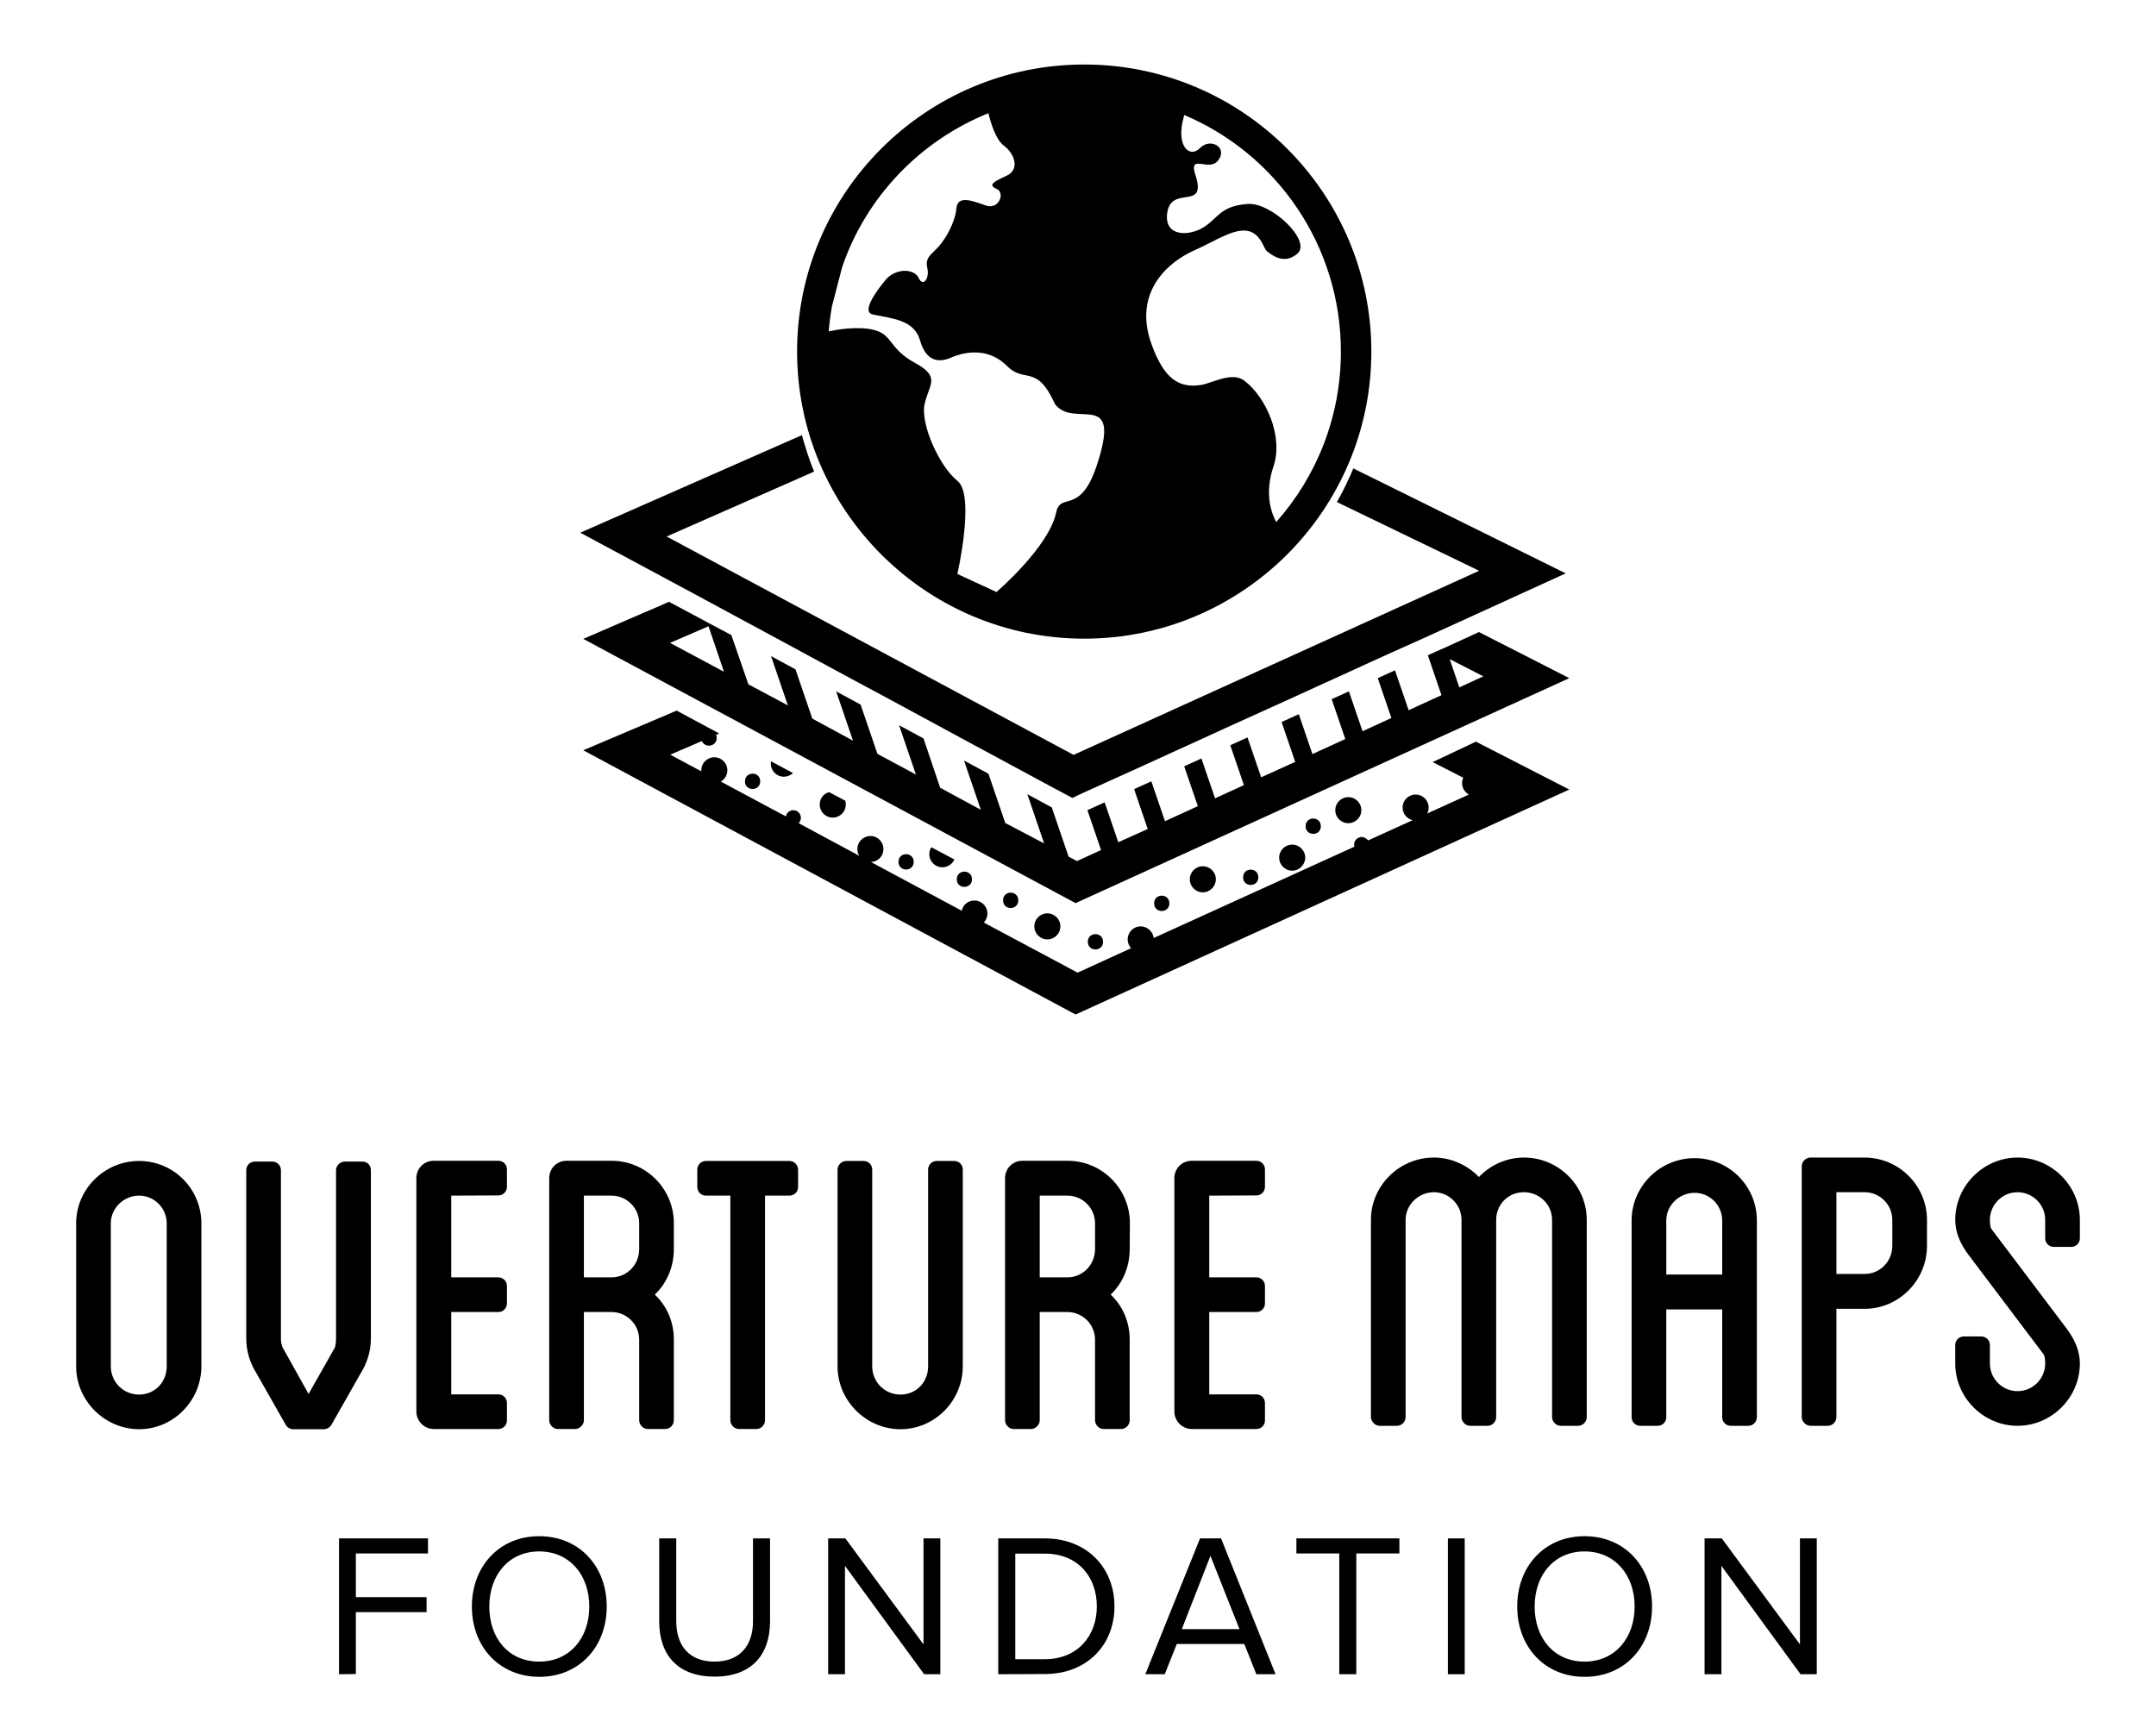 <?xml version="1.0" encoding="utf-8"?>
<!-- Generator: Adobe Illustrator 28.1.0, SVG Export Plug-In . SVG Version: 6.00 Build 0)  -->
<svg version="1.1" id="Ebene_1" xmlns="http://www.w3.org/2000/svg" xmlns:xlink="http://www.w3.org/1999/xlink" x="0px" y="0px"
	 viewBox="0 0 1076 865.7" style="enable-background:new 0 0 1076 865.7;" xml:space="preserve">
<style type="text/css">
	.st0{fill-rule:evenodd;clip-rule:evenodd;}
</style>
<g id="a">
</g>
<path class="st0" d="M591,57.4c46,19.4,78.2,65,78.2,118.1c0,32.7-12.2,62.5-32.3,85.1c-2.6-4.9-5.8-14.5-1.4-27.6
	c5.2-15.3-3.8-34.9-14.5-43c-6.1-4.6-15.7,1.1-21.3,2.1c-11.7,2-18.9-3.6-24.9-20c-10-27.1,9.6-42,21-47c11.3-5,21.9-12.7,29.1-9.1
	c4.8,2.4,5.8,8.1,7.4,9.4c4.6,3.8,9.8,5.8,15.2,1.2c7.3-6.2-12.9-25.8-25-24.8c-13.7,1.1-14.6,7.2-21.9,11.7
	c-7.3,4.5-19.6,4.7-18.1-7c1.8-14.3,19.2-1.4,14.5-17.9c-4.7-13.2,6.4-2.1,11.1-8.7c4.7-6.6-4.2-11.1-9.1-6.1
	c-4.9,5.1-11.2,0-9-12.1C590.6,59,590.8,58.3,591,57.4L591,57.4L591,57.4z M493.3,56.5c1,4.3,3.6,13.2,7.7,16.2
	c5.4,4,8.1,11.9,1.4,15c-6.8,3.1-9.4,4.7-5,6.6c4.4,1.9,1.1,10.5-5.3,8.3c-6.4-2.2-14.2-5.5-14.8,1.4s-5.2,15-8.8,19
	c-3.5,4-7,5.4-5.7,10.8c1.2,5.4-2.2,9.6-4.3,5c-2.1-4.6-10.5-5.1-15.8,0.1c0,0-14.7,16.6-7,18.1c9.5,2,20.6,2.6,23.5,13
	c1.9,6.8,6.3,12.4,15.2,8.6c8.8-3.8,19.7-4.5,28.3,4.2s14.7-1.4,23.8,18.9c9.6,12.8,34-8.5,20.7,31.1c-8.3,24.6-17.9,12.5-20.1,23
	c-3.6,17.3-29.8,39.7-29.8,39.7l-19.5-9c0,0,9-39.4,0-46.5c-9-7.2-18.7-28.6-16.3-38.6c2.4-10,8-13.3-5.1-20.4
	c-13.1-7.2-10.7-14.1-20.6-16.4c-8-1.9-18.5,0-22.2,0.8c0.3-4.2,0.9-8.4,1.6-12.5l5.1-19.6C432.2,98.4,459.1,70.3,493.3,56.5
	L493.3,56.5L493.3,56.5z M541.1,32.2c-79.1,0-143.3,64.3-143.3,143.3s64.3,143.3,143.3,143.3s143.3-64.3,143.3-143.3
	S620.2,32.2,541.1,32.2L541.1,32.2z"/>
<path d="M736.6,370.2l46.6,23.9L536.8,506.4L291.1,374.5l46.6-19.8l21.2,11.4l-1.5,0.7c0.2,0.5,0.3,1,0.3,1.6c0,2.1-1.7,3.8-3.8,3.8
	c-1.7,0-3-0.9-3.6-2.3l-15.8,6.8l15.5,8.3v-0.5c0-3.6,2.9-6.5,6.5-6.5s6.5,2.9,6.5,6.5c0,2.4-1.3,4.6-3.3,5.6l32.5,17.4
	c0.3-1.7,1.9-3.1,3.7-3.1c2.1,0,3.8,1.7,3.8,3.8c0,1-0.4,2-1.1,2.7l30.3,16.3c-0.7-1-1-2.2-1-3.4c0-3.6,2.9-6.5,6.5-6.5
	s6.5,2.9,6.5,6.5s-2.7,6.3-6.2,6.5l45.3,24.3c0.6-3,3.1-5.1,6.3-5.1c3.6,0,6.5,2.9,6.5,6.5c0,1.7-0.7,3.3-1.8,4.5l46.8,25l26.7-12.2
	c-1.1-1.2-1.7-2.7-1.7-4.4c0-3.6,2.9-6.5,6.5-6.5c3.3,0,6.1,2.6,6.5,5.8l100.2-45.6c-0.1-0.3-0.2-0.7-0.2-1c0-2.1,1.7-3.8,3.8-3.8
	c1.3,0,2.5,0.8,3.2,1.7l22.2-10.1c-2.8-0.7-5-3.2-5-6.3c0-3.6,2.9-6.5,6.5-6.5s6.5,2.9,6.5,6.5c0,1.1-0.2,2.1-0.8,3l20.9-9.5
	c-2-1.1-3.4-3.2-3.4-5.7c0-1,0.2-1.9,0.6-2.7l-15.3-7.8L736.6,370.2L736.6,370.2z M606.8,438.9c0-3.6-2.9-6.5-6.5-6.5
	s-6.5,2.9-6.5,6.5s2.9,6.5,6.5,6.5S606.8,442.4,606.8,438.9 M651.4,428.1c0-3.6-2.9-6.5-6.5-6.5s-6.5,2.9-6.5,6.5s2.9,6.5,6.5,6.5
	S651.4,431.6,651.4,428.1 M679.4,404.4c0-3.6-2.9-6.5-6.5-6.5s-6.5,2.9-6.5,6.5s2.9,6.5,6.5,6.5S679.4,408,679.4,404.4 M529.2,462.4
	c0-3.6-2.9-6.5-6.5-6.5s-6.5,2.9-6.5,6.5s2.9,6.5,6.5,6.5S529.2,466,529.2,462.4 M391.2,387.7c1.7,0,3.4-0.7,4.6-1.8l-11-5.9
	c-0.1,0.4-0.1,0.8-0.1,1.2C384.7,384.8,387.6,387.7,391.2,387.7L391.2,387.7L391.2,387.7z M470.3,432.9c2.7,0,5-1.6,6-3.9l-11.5-6.1
	c-0.7,1-1,2.2-1,3.5C463.8,430,466.7,432.9,470.3,432.9L470.3,432.9L470.3,432.9z M409.1,401.6c0,3.6,2.9,6.5,6.5,6.5
	s6.5-2.9,6.5-6.5c0-0.7-0.1-1.2-0.2-1.9l-8.1-4.3C411,396.1,409.1,398.6,409.1,401.6L409.1,401.6L409.1,401.6z M783.2,338.5
	L536.8,450.8L291.1,318.9l42.8-18.5l18.9,10.1l2.2,1.2l10,5.3l8.5,24.6l19.7,10.5l-8.4-24.6l12.2,6.6l8.4,24.6l20.3,11l-8.4-24.6
	l12.2,6.6l8.4,24.6l19.2,10.3l-8.4-24.6l12.2,6.6l8.3,24.6l20.3,11l-8.4-24.6l12.2,6.6l8.4,24.6l19.4,10.2l-8.4-24.6l12.2,6.6
	l8.4,24.6l4.2,2.2l12-5.5l-6.8-19.9l8.6-3.9l6.8,19.9l14.7-6.6l-6.8-19.9l8.6-3.9l6.8,19.9l16.4-7.5l-6.8-19.9l8.6-3.9l6.8,19.9
	l14.4-6.6l-6.8-19.9l8.6-3.9l6.8,19.9l17-7.7l-6.8-19.9l8.6-3.9l6.8,19.9l16.4-7.5l-6.8-19.9l8.6-3.9l6.8,19.9l14.4-6.6l-6.8-19.9
	l8.6-3.9l6.8,19.9l16.4-7.5l-6.8-19.9l3.7-1.7l5-2.2l16.8-7.7L783.2,338.5L783.2,338.5z M334.4,320.9l26.9,14.4l-7.7-22.7
	L334.4,320.9z M728.3,343.1l12-5.5l-16.8-8.6L728.3,343.1L728.3,343.1z M583.6,450.9c0-5.1-7.6-5.1-7.6,0S583.6,456,583.6,450.9
	 M550.5,470.1c0-5.1-7.6-5.1-7.6,0S550.5,475.2,550.5,470.1 M456,430.2c0-5.1-7.6-5.1-7.6,0S456,435.3,456,430.2 M485.1,438.9
	c0-5.1-7.6-5.1-7.6,0S485.1,443.9,485.1,438.9 M379.4,390c0-5.1-7.6-5.1-7.6,0S379.4,395.1,379.4,390 M628,437.9
	c0-5.1-7.6-5.1-7.6,0S628,443,628,437.9 M659.2,412.4c0-5.1-7.6-5.1-7.6,0S659.2,417.5,659.2,412.4 M508.2,449.4
	c0-5.1-7.6-5.1-7.6,0S508.2,454.5,508.2,449.4 M675.4,233.8c-0.5,1.3-1.1,2.5-1.6,3.8c-0.2,0.4-0.4,0.8-0.6,1.2c-1.8,4-3.8,8-6,11.8
	l0,0l71,34.3l-202.4,91.9l-203.1-109l73.6-32.4c0-0.1-0.1-0.2-0.1-0.3c-0.7-1.7-1.4-3.4-2-5.2c-0.3-0.9-0.6-1.7-0.9-2.6
	c-0.3-0.8-0.6-1.6-0.8-2.5c-0.8-2.5-1.6-5-2.3-7.6v0l-110.6,48.7l55.7,29.9l21.1,11.4l14.1,7.6l12.2,6.6l20.3,11l12.2,6.6l19.2,10.3
	l12.2,6.6l20.3,11l12.2,6.6l19.5,10.5l12.2,6.6l14.4,7.7l4.6-2.2l8.6-3.9l14.6-6.6l8.6-3.9l16.4-7.5l8.6-3.9l14.4-6.6l8.6-3.9
	l17-7.7l8.6-3.9l16.4-7.5l8.6-3.9l14.4-6.6l8.6-3.9l12.5-5.6l4-1.8l8.6-3.9l9.2-4.2l53.9-24.6L675.4,233.8L675.4,233.8z"/>
<path d="M100.5,610.6V682c0,17.3-14.1,31.4-31.1,31.4S38,699.3,38,682v-71.4c0-17,14.1-31.1,31.4-31.1S100.5,593.5,100.5,610.6z
	 M83.2,610.6c0-7.6-6.2-13.8-13.8-13.8s-14.1,6.2-14.1,13.8V682c0,7.8,6.2,14.1,14.1,14.1s13.8-6.2,13.8-14.1V610.6z"/>
<path d="M185.1,584.1v84.1c0,6.2-1.9,12.2-5.1,17.3l-14.6,25.7c-0.8,1.3-2.2,2.2-3.8,2.2h-15.2c-1.6,0-3-0.8-3.8-2.2L128,685.5
	c-3.2-5.1-5.1-11.1-5.1-17.3v-84.1c0-2.4,1.9-4.3,4.3-4.3h8.7c2.4,0,4.3,1.9,4.3,4.3v84.1c0,1.6,0.3,3,0.8,4.3l13,23.3l13.2-23.3
	c0.3-1.3,0.5-2.7,0.5-4.3v-84.1c0-2.4,2.2-4.3,4.3-4.3h8.7C183.2,579.7,185.1,581.6,185.1,584.1L185.1,584.1z"/>
<path d="M225.2,596.8v40.8h23.5c2.4,0,4.3,1.9,4.3,4.3v8.7c0,2.4-1.9,4.3-4.3,4.3h-23.5V696h23.5c2.4,0,4.3,1.9,4.3,4.3v8.7
	c0,2.4-1.9,4.3-4.3,4.3h-32.2c-4.9,0-8.7-4.1-8.7-8.7V588.1c0-4.9,3.8-8.7,8.7-8.7h32.2c2.4,0,4.3,1.9,4.3,4.3v8.7
	c0,2.4-1.9,4.3-4.3,4.3L225.2,596.8L225.2,596.8z"/>
<path d="M336.3,623.5c0,8.9-3.5,17-9.5,22.7c6,5.7,9.5,13.5,9.5,22.5V709c0,2.2-1.9,4.3-4.3,4.3h-8.7c-2.4,0-4.3-2.2-4.3-4.3v-40.3
	c0-7.6-6.2-13.8-13.8-13.8h-13.8V709c0,2.2-2.2,4.3-4.3,4.3h-8.7c-2.4,0-4.3-2.2-4.3-4.3V588.1c0-4.9,3.8-8.7,8.7-8.7h22.4
	c17.3,0,31.1,14.1,31.1,31.1L336.3,623.5L336.3,623.5z M319,610.6c0-7.6-6.2-13.8-13.8-13.8h-13.8v40.8h13.8
	c7.6,0,13.8-6.2,13.8-14.1V610.6L319,610.6z"/>
<path d="M398.3,583.8v8.7c0,2.4-1.9,4.3-4.3,4.3h-12.2V709c0,2.2-1.9,4.3-4.3,4.3h-8.7c-2.4,0-4.3-2.2-4.3-4.3V596.8h-12.2
	c-2.4,0-4.3-1.9-4.3-4.3v-8.7c0-2.4,1.9-4.3,4.3-4.3h41.6C396.3,579.5,398.2,581.3,398.3,583.8L398.3,583.8z"/>
<path d="M480.5,583.8V682c0,17.3-14.1,31.4-31.1,31.4S418,699.3,418,682v-98.2c0-2.4,2.2-4.3,4.3-4.3h8.7c2.4,0,4.3,1.9,4.3,4.3V682
	c0,7.8,6.2,14.1,14.1,14.1s13.8-6.2,13.8-14.1v-98.2c0-2.4,1.9-4.3,4.3-4.3h8.7C478.6,579.5,480.5,581.3,480.5,583.8L480.5,583.8z"
	/>
<path d="M563.8,623.5c0,8.9-3.5,17-9.5,22.7c6,5.7,9.5,13.5,9.5,22.5V709c0,2.2-1.9,4.3-4.3,4.3h-8.7c-2.4,0-4.3-2.2-4.3-4.3v-40.3
	c0-7.6-6.2-13.8-13.8-13.8h-13.8V709c0,2.2-2.2,4.3-4.3,4.3h-8.7c-2.4,0-4.3-2.2-4.3-4.3V588.1c0-4.9,3.8-8.7,8.7-8.7h22.5
	c17.3,0,31.1,14.1,31.1,31.1L563.8,623.5L563.8,623.5z M546.5,610.6c0-7.6-6.2-13.8-13.8-13.8h-13.8v40.8h13.8
	c7.6,0,13.8-6.2,13.8-14.1V610.6L546.5,610.6z"/>
<path d="M603.5,596.8v40.8h23.5c2.4,0,4.3,1.9,4.3,4.3v8.7c0,2.4-1.9,4.3-4.3,4.3h-23.5V696h23.5c2.4,0,4.3,1.9,4.3,4.3v8.7
	c0,2.4-1.9,4.3-4.3,4.3h-32.2c-4.9,0-8.7-4.1-8.7-8.7V588.1c0-4.9,3.8-8.7,8.7-8.7h32.2c2.4,0,4.3,1.9,4.3,4.3v8.7
	c0,2.4-1.9,4.3-4.3,4.3L603.5,596.8L603.5,596.8z"/>
<path d="M791.9,608.9v98.5c0,2.2-1.9,4.3-4.3,4.3h-8.7c-2.4,0-4.3-2.2-4.3-4.3v-98.5c0-7.6-6.2-13.8-14.1-13.8s-13.8,6.2-13.8,13.8
	v98.5c0,2.2-1.9,4.3-4.3,4.3h-8.7c-2.4,0-4.3-2.2-4.3-4.3v-98.5c0-7.6-6.2-13.8-13.8-13.8s-14.1,6.2-14.1,13.8v98.5
	c0,2.2-1.9,4.3-4.3,4.3h-8.7c-2.2,0-4.3-2.2-4.3-4.3v-98.5c0-17,14.1-31.1,31.4-31.1c8.7,0,16.8,3.8,22.5,9.7
	c5.7-6,13.8-9.7,22.5-9.7C777.8,577.8,791.9,591.8,791.9,608.9L791.9,608.9z"/>
<path d="M876.8,609.2v98.2c0,2.4-1.9,4.3-4.3,4.3h-8.7c-2.4,0-4.3-1.9-4.3-4.3v-53.8h-27.9v53.8c0,2.4-1.9,4.3-4.3,4.3h-8.7
	c-2.4,0-4.3-1.9-4.3-4.3v-98.2c0-17,14.1-31.1,31.4-31.1S876.8,592.1,876.8,609.2L876.8,609.2z M859.5,609.2
	c0-7.6-6.2-13.8-13.8-13.8s-14.1,6.2-14.1,13.8v27h27.9L859.5,609.2L859.5,609.2z"/>
<path d="M961.7,608.9v13c0,17.3-14.1,31.4-31.1,31.4h-14.1v54.1c0,2.2-1.9,4.3-4.3,4.3h-8.7c-2.2,0-4.3-2.2-4.3-4.3V582.1
	c0-2.4,2.2-4.3,4.3-4.3h27C947.7,577.8,961.7,591.8,961.7,608.9L961.7,608.9z M944.4,608.9c0-7.6-6.2-13.8-13.8-13.8h-14.1v40.8
	h14.1c7.6,0,13.8-6.2,13.8-14.1V608.9L944.4,608.9z"/>
<path d="M1020.7,618.1v-9.2c0-7.6-6.2-13.8-13.8-13.8s-13.8,6.2-13.8,13.8c0,2.3,0.3,3.9,0.8,4.6l37.6,49.8
	c4.3,5.8,6.5,11.5,6.5,17.3c0,17-14.1,31.1-31.1,31.1s-31.1-14.1-31.1-31.1v-9.2c0-2.4,1.9-4.3,4.3-4.3h8.7c2.4,0,4.3,1.9,4.3,4.3
	v9.2c0,7.6,6.2,13.8,13.8,13.8s13.8-6.2,13.8-13.8c0-2.3-0.3-3.9-0.8-4.6l-37.6-49.8c-4.3-5.8-6.5-11.5-6.5-17.3
	c0-17,14.1-31.1,31.1-31.1s31.1,14.1,31.1,31.1v9.2c0,2.4-1.9,4.3-4.3,4.3h-8.7C1022.6,622.4,1020.7,620.5,1020.7,618.1z"/>
<path d="M169.2,835.7v-67.8h44.4v7.5h-36v21.8h35.3v7.5h-35.3v30.9L169.2,835.7L169.2,835.7z"/>
<path d="M235.5,801.9c0-20,13.6-35.1,33.6-35.1s33.7,15,33.7,35.1s-13.7,35.1-33.7,35.1C249.1,836.9,235.5,821.9,235.5,801.9
	L235.5,801.9z M294.1,801.9c0-15.8-9.9-27.5-25-27.5c-15.1,0-24.9,11.7-24.9,27.5s9.6,27.5,24.9,27.5S294.1,817.6,294.1,801.9z"/>
<path d="M329,809.4v-41.5h8.5v41.3c0,12.4,6.6,20.2,19.1,20.2s19.2-7.8,19.2-20.2v-41.3h8.5v41.4c0,16.9-9.4,27.6-27.7,27.6
	S329,826.1,329,809.4L329,809.4z"/>
<path d="M461.2,835.7l-39.5-54.1v54.1h-8.4v-67.8h8.6l39,52.9v-52.9h8.4v67.8L461.2,835.7L461.2,835.7z"/>
<path d="M498.2,835.7v-67.8h23.2c21.1,0,34.8,14.7,34.8,33.9s-13.6,33.8-34.8,33.8L498.2,835.7L498.2,835.7z M547.4,801.9
	c0-14.6-9.2-26.4-26-26.4h-14.7v52.7h14.7C537.9,828.2,547.4,816.4,547.4,801.9z"/>
<path d="M627,835.7l-6-15.1h-33.7l-6,15.1h-9.7l27.3-67.8h10.5l27.2,67.8L627,835.7L627,835.7z M604.1,776.6l-14.3,36.6h28.8
	L604.1,776.6z"/>
<path d="M668.4,835.7v-60.3H647v-7.5h51.4v7.5h-21.5v60.3H668.4L668.4,835.7z"/>
<path d="M722.6,835.7v-67.8h8.4v67.8L722.6,835.7L722.6,835.7z"/>
<path d="M757.2,801.9c0-20,13.6-35.1,33.6-35.1s33.7,15,33.7,35.1s-13.7,35.1-33.7,35.1S757.2,821.9,757.2,801.9z M815.8,801.9
	c0-15.8-9.9-27.5-25-27.5s-24.9,11.7-24.9,27.5s9.7,27.5,24.9,27.5S815.8,817.6,815.8,801.9z"/>
<path d="M898.6,835.7l-39.5-54.1v54.1h-8.4v-67.8h8.6l39,52.9v-52.9h8.4v67.8L898.6,835.7L898.6,835.7z"/>
</svg>
